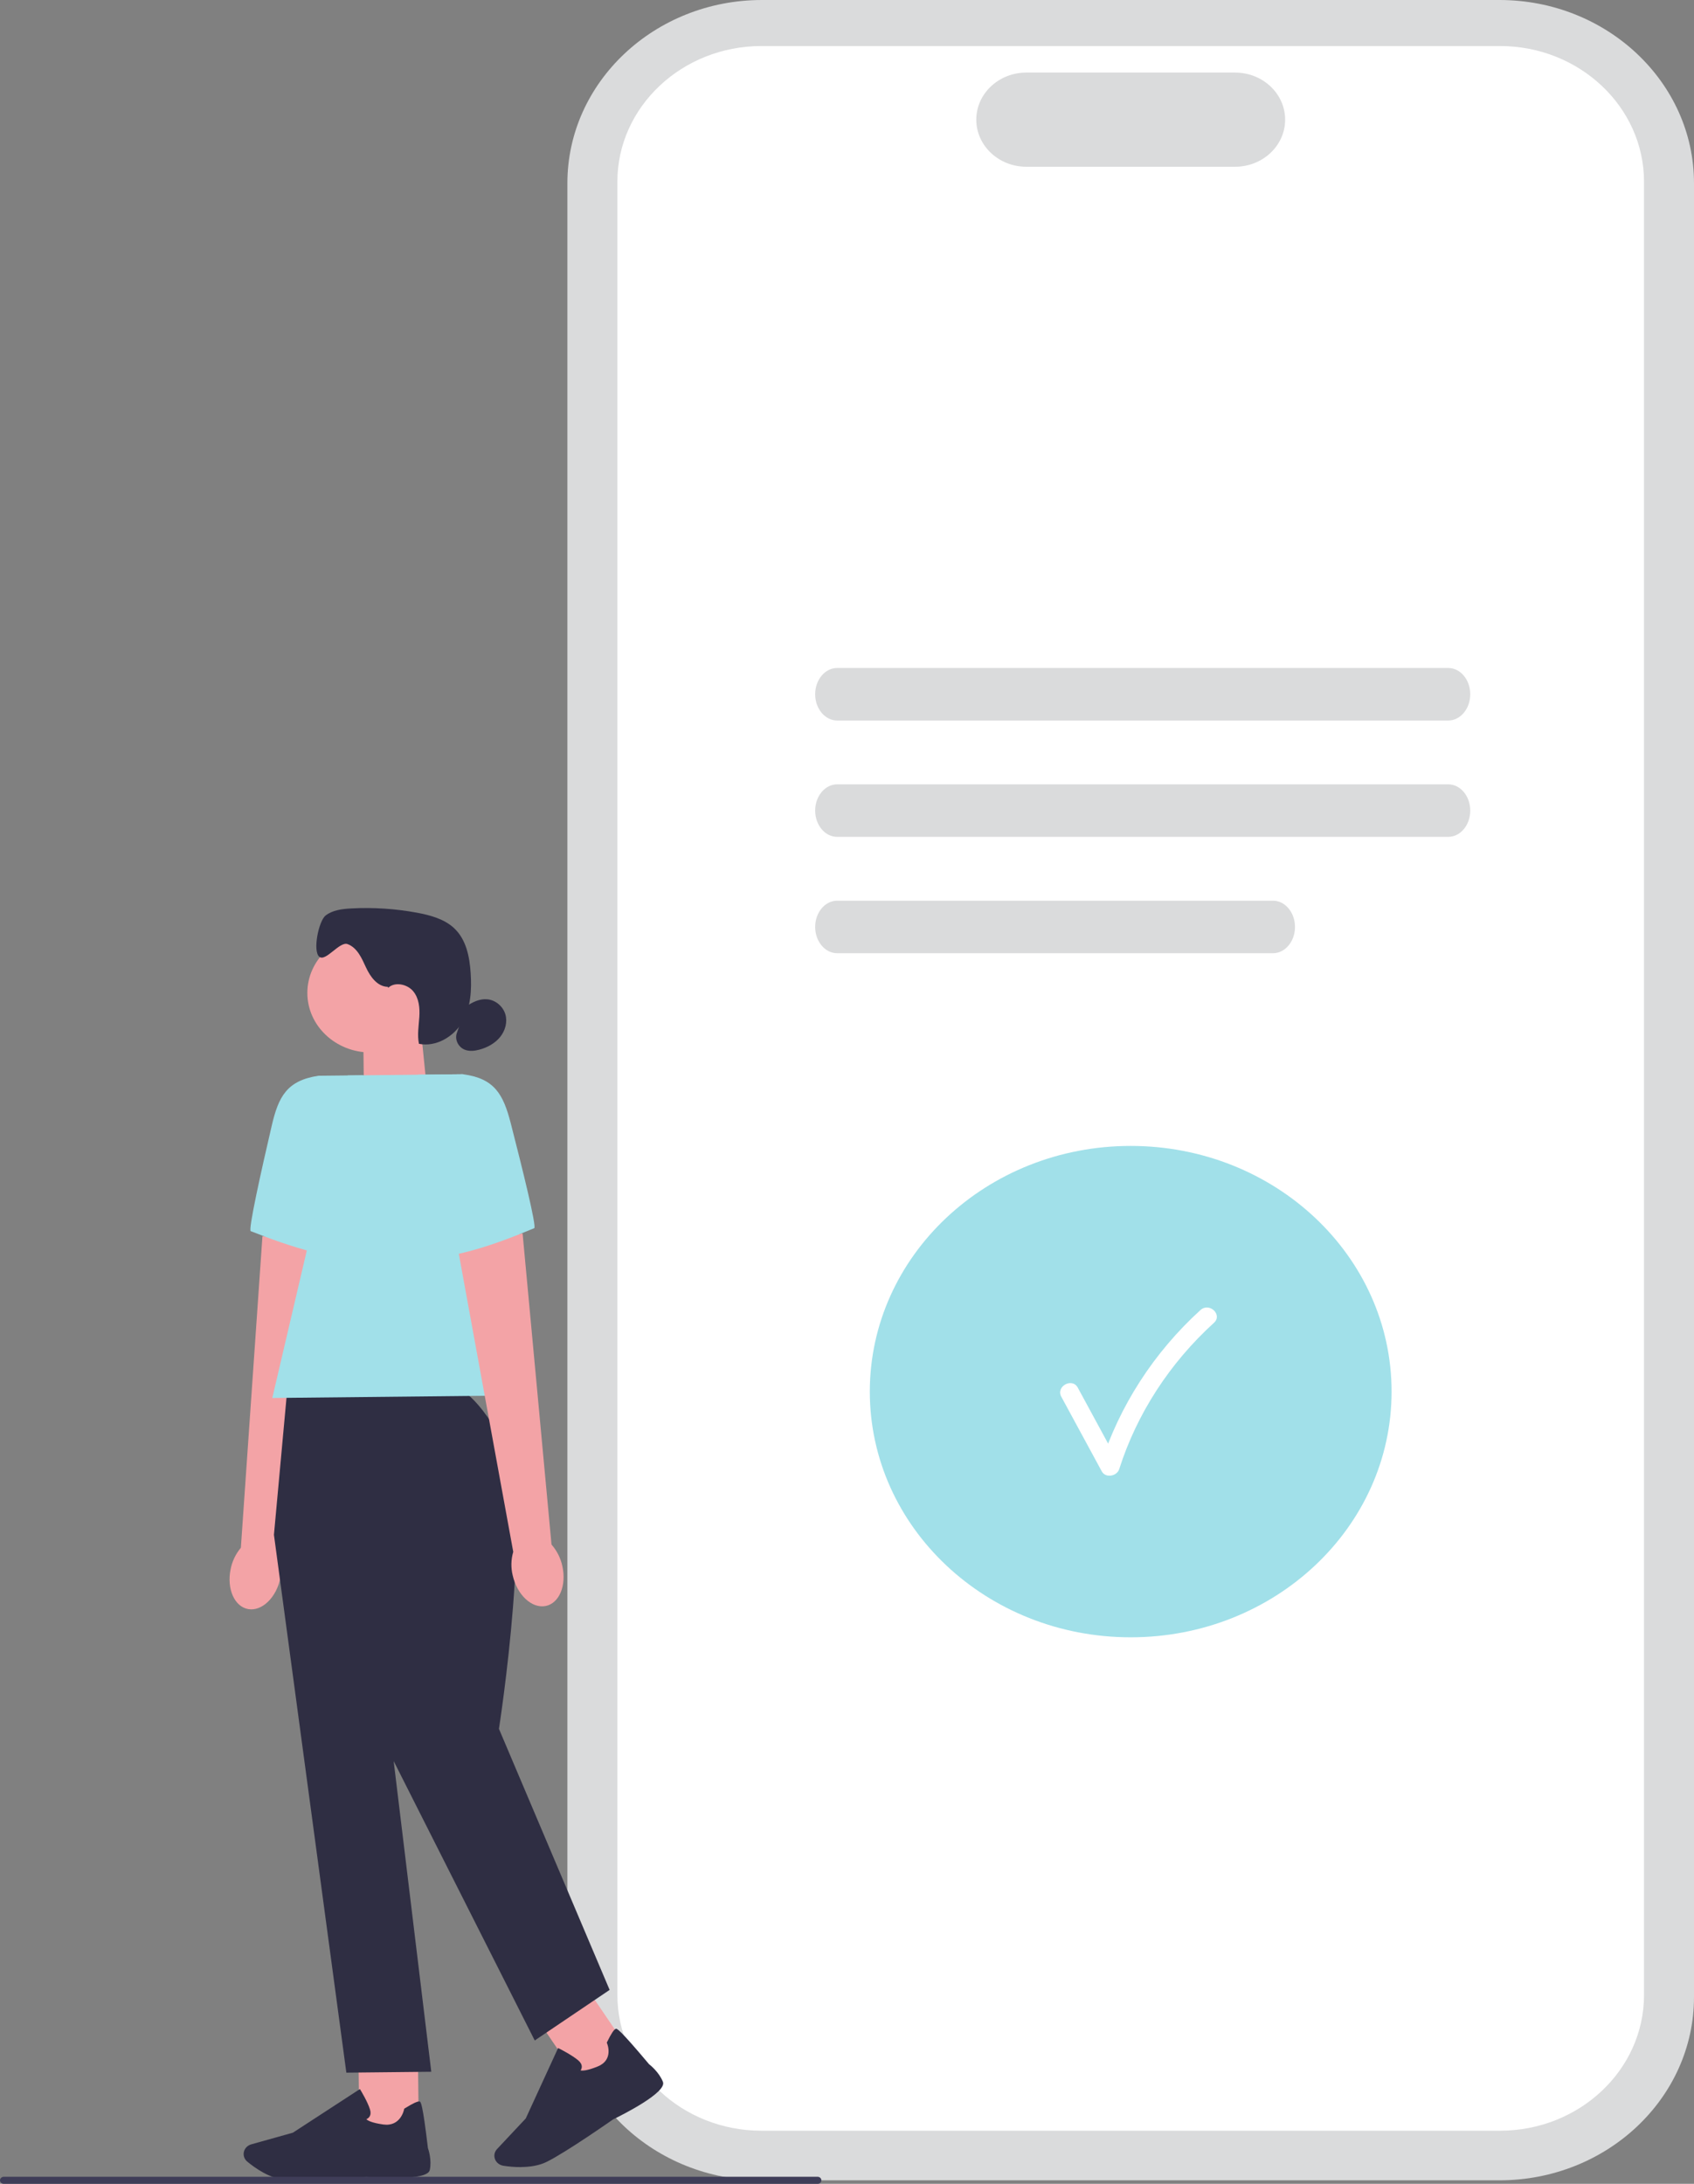 <svg width="239" height="308" viewBox="0 0 239 308" fill="none" xmlns="http://www.w3.org/2000/svg">
    <rect x="0" y="0" width="239" height="308" fill="#808080" stroke="none"/>
    <g clip-path="url(#clip0_1_110)">
    <path d="M211.553 307.503H107.498C92.363 307.503 80.051 295.912 80.051 281.662V25.84C80.051 11.591 92.363 0 107.498 0H211.553C226.688 0 239 11.591 239 25.84V281.662C239 295.912 226.688 307.503 211.553 307.503Z" fill="#DADBDC"/>
    <path d="M211.628 300.508H107.423C96.221 300.508 87.104 291.925 87.104 281.378V25.622C87.104 15.076 96.221 6.493 107.423 6.493H211.628C222.83 6.493 231.947 15.076 231.947 25.622V281.378C231.947 291.925 222.83 300.508 211.628 300.508Z" fill="white"/>
    <path d="M174.262 23.517H144.794C140.904 23.517 137.741 20.539 137.741 16.877C137.741 13.214 140.904 10.237 144.794 10.237H174.262C178.152 10.237 181.315 13.214 181.315 16.877C181.315 20.539 178.152 23.517 174.262 23.517Z" fill="#DADBDC"/>
    <path d="M204.333 101.617H118.107C116.399 101.617 115.009 99.953 115.009 97.913C115.009 95.874 116.399 94.21 118.107 94.21H204.333C206.041 94.21 207.431 95.874 207.431 97.913C207.431 99.953 206.041 101.617 204.333 101.617Z" fill="#DADBDC"/>
    <path d="M204.333 118.027H118.107C116.399 118.027 115.009 116.363 115.009 114.324C115.009 112.285 116.399 110.621 118.107 110.621H204.333C206.041 110.621 207.431 112.285 207.431 114.324C207.431 116.363 206.041 118.027 204.333 118.027Z" fill="#DADBDC"/>
    <path d="M179.607 134.437H118.107C116.399 134.437 115.009 132.773 115.009 130.734C115.009 128.695 116.399 127.031 118.107 127.031H179.607C181.315 127.031 182.705 128.695 182.705 130.734C182.705 132.773 181.315 134.437 179.607 134.437Z" fill="#DADBDC"/>
    <path d="M159.526 230.92C179.853 230.92 196.332 215.406 196.332 196.268C196.332 177.131 179.853 161.617 159.526 161.617C139.198 161.617 122.719 177.131 122.719 196.268C122.719 215.406 139.198 230.92 159.526 230.92Z" fill="#A1E0E9"/>
    <path d="M149.735 196.989C151.637 200.494 153.539 204.004 155.441 207.51C155.986 208.519 157.586 208.199 157.904 207.205C160.398 199.373 165.032 192.236 171.277 186.559C172.527 185.423 170.62 183.632 169.37 184.763C162.796 190.739 157.931 198.292 155.301 206.531L157.764 206.226C155.862 202.721 153.96 199.211 152.058 195.705C151.271 194.249 148.943 195.533 149.73 196.984H149.735V196.989Z" fill="white"/>
    <path d="M60.304 154.353L51.381 157.219L51.241 145.09L59.361 145.004L60.304 154.353Z" fill="#F3A3A6"/>
    <path d="M52.286 148.438C57.214 148.438 61.209 144.677 61.209 140.037C61.209 135.398 57.214 131.637 52.286 131.637C47.358 131.637 43.363 135.398 43.363 140.037C43.363 144.677 47.358 148.438 52.286 148.438Z" fill="#F3A3A6"/>
    <path d="M54.727 139.18C53.234 139.155 52.238 137.744 51.64 136.451C51.041 135.162 50.427 133.676 49.042 133.154C47.906 132.728 45.944 135.705 45.039 134.929C44.096 134.117 44.958 129.887 45.939 129.121C46.92 128.355 48.272 128.193 49.544 128.122C52.653 127.954 55.778 128.157 58.833 128.725C60.718 129.075 62.669 129.613 64.043 130.881C65.783 132.489 66.252 134.939 66.403 137.232C66.559 139.576 66.441 142.036 65.255 144.106C64.064 146.17 61.548 147.712 59.108 147.215C58.849 145.972 59.081 144.694 59.161 143.426C59.242 142.163 59.124 140.798 58.294 139.799C57.464 138.8 55.708 138.419 54.765 139.322" fill="#2F2E43"/>
    <path d="M65.735 141.975C66.618 141.351 67.68 140.824 68.779 140.94C69.97 141.062 70.983 141.975 71.301 143.061C71.619 144.146 71.29 145.348 70.568 146.246C69.846 147.144 68.763 147.743 67.61 148.047C66.942 148.225 66.214 148.301 65.573 148.047C64.63 147.677 64.113 146.556 64.469 145.653" fill="#2F2E43"/>
    <path d="M32.533 221.338C31.973 224.102 33.088 226.613 35.033 226.943C36.973 227.273 39.005 225.294 39.565 222.53C39.807 221.429 39.753 220.288 39.409 219.207L46.273 175.881L37.027 174.344L33.983 218.289C33.239 219.187 32.738 220.232 32.533 221.343V221.338Z" fill="#F3A3A6"/>
    <path d="M51.219 151.654L44.921 151.72C40.475 152.4 39.29 154.652 38.331 158.791C36.86 165.107 34.985 173.522 35.378 173.639C36.009 173.832 46.785 178.468 52.238 177.322L51.219 151.654Z" fill="#A1E0E9"/>
    <path d="M58.954 289.353L50.571 289.441L50.704 300.636L59.087 300.548L58.954 289.353Z" fill="#F3A3A6"/>
    <path d="M42.598 307.503C41.715 307.513 40.933 307.503 40.341 307.457C38.11 307.29 35.971 305.763 34.888 304.87C34.403 304.469 34.241 303.82 34.484 303.262C34.656 302.861 35.012 302.557 35.454 302.43L41.321 300.787L50.778 294.633L50.885 294.811C50.928 294.877 51.882 296.455 52.205 297.525C52.329 297.931 52.302 298.271 52.124 298.534C52.001 298.717 51.828 298.823 51.688 298.889C51.861 299.057 52.405 299.397 54.075 299.63C56.505 299.97 56.995 297.591 57.011 297.489L57.028 297.408L57.098 297.363C58.245 296.647 58.951 296.323 59.199 296.389C59.355 296.429 59.609 296.5 60.374 302.953C60.444 303.156 60.945 304.637 60.632 306.062C60.293 307.614 53.111 307.153 51.677 307.046C51.634 307.051 46.268 307.467 42.587 307.503H42.598Z" fill="#2F2E43"/>
    <path d="M82.716 280.291L75.652 284.543L82.058 293.976L89.121 289.724L82.716 280.291Z" fill="#F3A3A6"/>
    <path d="M73.553 305.641C72.567 305.651 71.662 305.55 71.015 305.448C70.379 305.347 69.878 304.88 69.77 304.282C69.69 303.851 69.824 303.419 70.126 303.095L74.178 298.778L78.742 288.845L78.936 288.942C79.006 288.977 80.703 289.84 81.581 290.585C81.915 290.869 82.082 291.169 82.082 291.483C82.082 291.701 81.996 291.879 81.91 292.001C82.152 292.056 82.804 292.072 84.351 291.438C86.603 290.514 85.682 288.252 85.638 288.161L85.606 288.085L85.644 288.014C86.215 286.837 86.635 286.208 86.878 286.137C87.034 286.096 87.287 286.025 91.565 291.118C91.738 291.255 92.999 292.259 93.532 293.624C94.114 295.11 87.767 298.296 86.484 298.92C86.447 298.95 79.814 303.592 77.088 304.921C76.005 305.448 74.717 305.621 73.542 305.631L73.553 305.641Z" fill="#2F2E43"/>
    <path d="M64.005 195.644L40.535 195.888L38.649 216.463L48.865 292.32L60.848 292.193L55.541 248.375L75.444 287.78L86.01 280.648L70.395 243.83C70.395 243.83 75.439 211.563 71.085 203.583C66.732 195.604 64.011 195.634 64.011 195.634V195.644H64.005Z" fill="#2F2E43"/>
    <path d="M75.692 196.776L38.417 197.166L49.064 151.679L65.309 151.507L75.692 196.776Z" fill="#A1E0E9"/>
    <path d="M79.334 220.851C79.959 223.605 78.903 226.137 76.969 226.507C75.035 226.877 72.96 224.944 72.335 222.19C72.066 221.094 72.093 219.953 72.411 218.862L64.522 175.688L73.731 173.959L77.81 217.833C78.575 218.715 79.097 219.75 79.334 220.856V220.851Z" fill="#F3A3A6"/>
    <path d="M59.011 151.573L65.309 151.507C69.77 152.095 71.004 154.322 72.066 158.441C73.682 164.726 75.757 173.096 75.369 173.223C74.738 173.426 64.081 178.286 58.601 177.256L59.016 151.573H59.011Z" fill="#A1E0E9"/>
    <path d="M115.887 307.503C115.887 307.777 115.65 308 115.359 308H0.528C0.237 308 0 307.777 0 307.503C0 307.229 0.237 307.006 0.528 307.006H115.359C115.65 307.006 115.887 307.229 115.887 307.503Z" fill="#3F3D58"/>
    </g>
    <defs>
    <clipPath id="clip0_1_110">
    <rect width="239" height="308" fill="white"/>
    </clipPath>
    </defs>
    </svg>
    